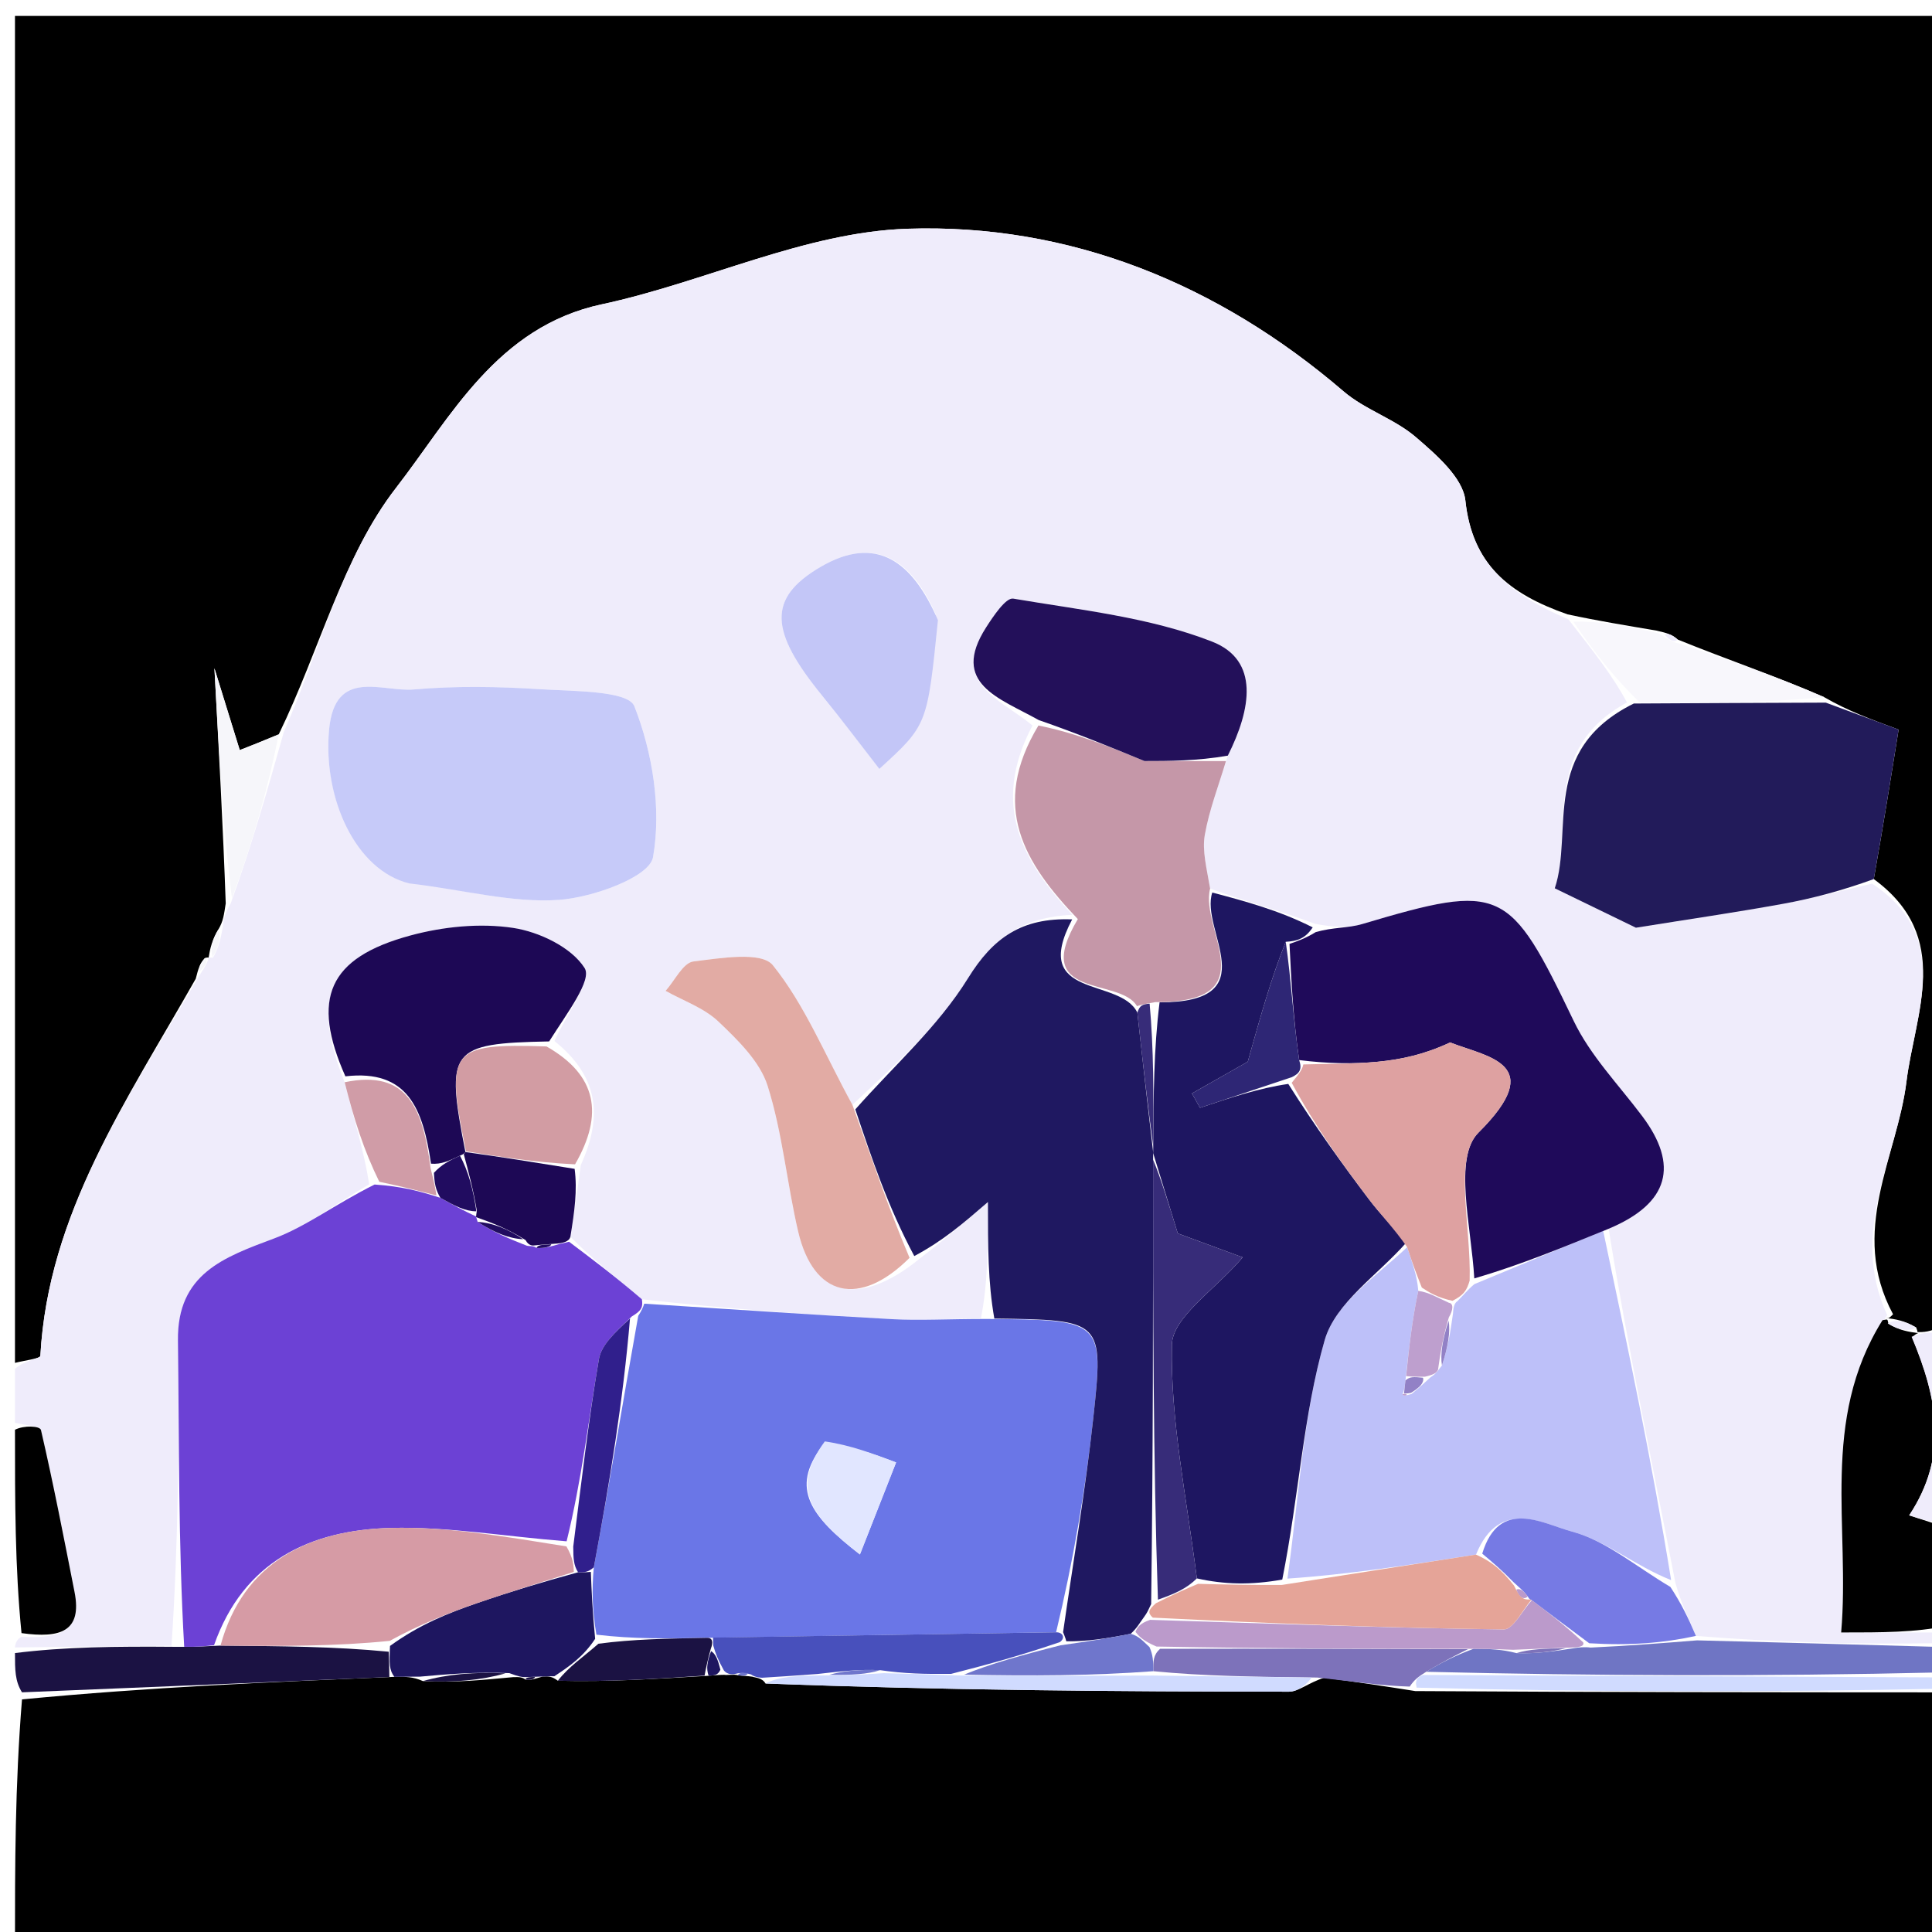 <svg version="1.1" id="Layer_1" xmlns="http://www.w3.org/2000/svg" xmlns:xlink="http://www.w3.org/1999/xlink" x="0px" y="0px"
	 width="100%" viewBox="0 0 129 129" enable-background="new 0 0 129 129" xml:space="preserve">
<path fill="#000000" opacity="1" stroke="none" 
	d="
M1,91 
	C1,61.043 1,31.086 1,1.064 
	C43.896,1.064 86.792,1.064 130,1.064 
	C130,30.02 130,59.041 129.661,88.522 
	C128.872,88.961 128.422,88.942 127.999,88.948 
	C128.027,88.974 128.09,89.017 127.945,88.642 
	C127.17,88.173 126.541,88.077 125.958,88.007 
	C126.003,88.031 126.086,88.092 126.399,87.752 
	C123.42,82.197 126.669,77.278 127.296,72.207 
	C127.858,67.654 130.416,62.579 125.113,58.696 
	C125.756,55.074 126.286,51.756 126.771,48.715 
	C124.844,48.002 123.376,47.458 121.799,46.549 
	C118.493,45.109 115.295,44.034 112.018,42.701 
	C111.631,42.359 111.324,42.274 110.628,42.11 
	C108.496,41.748 106.752,41.466 104.67,41.022 
	C100.724,39.646 98.294,37.65 97.843,33.421 
	C97.681,31.898 95.903,30.367 94.551,29.2 
	C93.122,27.965 91.146,27.364 89.712,26.133 
	C81.309,18.924 71.39,14.911 60.571,15.274 
	C53.731,15.504 47.042,18.851 40.182,20.319 
	C33.168,21.82 30.108,27.846 26.445,32.571 
	C22.878,37.173 21.367,43.37 18.611,49.033 
	C17.514,49.494 16.761,49.789 16.008,50.084 
	C15.534,48.553 15.06,47.022 14.317,44.621 
	C14.63,50.398 14.89,55.199 15.072,60.319 
	C14.954,61.074 14.912,61.509 14.583,62.053 
	C14.159,62.753 14.024,63.344 13.928,63.952 
	C13.968,63.969 13.939,63.887 13.682,63.97 
	C13.333,64.363 13.241,64.673 13.072,65.348 
	C8.448,73.517 3.215,81.035 2.695,90.529 
	C2.685,90.716 1.589,90.844 1,91 
z"/>
<path fill="#EFECFB" opacity="1" stroke="none" 
	d="
M18.953,48.867 
	C21.367,43.37 22.878,37.173 26.445,32.571 
	C30.108,27.846 33.168,21.82 40.182,20.319 
	C47.042,18.851 53.731,15.504 60.571,15.274 
	C71.39,14.911 81.309,18.924 89.712,26.133 
	C91.146,27.364 93.122,27.965 94.551,29.2 
	C95.903,30.367 97.681,31.898 97.843,33.421 
	C98.294,37.65 100.724,39.646 104.716,41.349 
	C106.404,43.499 107.707,45.161 108.633,46.905 
	C102.8,50.085 105.08,55.534 103.812,59.312 
	C106.275,60.508 108.065,61.378 109.23,61.944 
	C112.724,61.383 115.903,60.921 119.061,60.347 
	C121.057,59.984 123.022,59.455 125.001,59 
	C130.416,62.579 127.858,67.654 127.296,72.207 
	C126.669,77.278 123.42,82.197 126.008,87.811 
	C121.504,94.853 123.544,101.978 122.934,109 
	C125.727,109 127.864,109 130,109 
	C130,109 130,109.5 129.534,109.717 
	C123.816,109.798 118.565,109.663 113.237,109.229 
	C112.712,108.002 112.263,107.073 111.866,105.69 
	C110.293,97.551 108.669,89.866 107.409,82.045 
	C111.474,80.344 112.108,77.792 109.644,74.514 
	C108.077,72.429 106.19,70.486 105.08,68.175 
	C100.772,59.207 100.313,58.92 90.943,61.702 
	C90.019,61.976 88.993,61.907 87.809,61.683 
	C85.384,60.777 83.164,60.185 80.8,59.331 
	C80.569,57.956 80.258,56.805 80.446,55.742 
	C80.741,54.069 81.371,52.454 81.982,50.455 
	C83.541,47.352 84.115,44.087 80.933,42.841 
	C76.763,41.21 72.126,40.73 67.653,39.969 
	C67.165,39.886 66.324,41.139 65.84,41.896 
	C63.43,45.659 66.734,46.606 68.94,48.44 
	C66.077,53.853 68.38,57.617 71.599,61.08 
	C68.219,61.258 66.308,62.611 64.632,65.32 
	C62.632,68.552 59.66,71.183 56.916,73.769 
	C55.073,70.412 53.743,67.104 51.603,64.448 
	C50.849,63.512 48.092,63.977 46.298,64.198 
	C45.609,64.283 45.057,65.473 44.443,66.159 
	C45.636,66.829 47.017,67.301 47.975,68.216 
	C49.273,69.453 50.738,70.875 51.252,72.496 
	C52.249,75.64 52.538,79.001 53.294,82.232 
	C54.316,86.601 57.388,87.321 61.407,84.039 
	C62.991,82.827 64.259,81.731 65.965,80.258 
	C65.965,83.259 65.965,85.626 65.499,88.022 
	C63.22,88.066 61.401,88.18 59.593,88.082 
	C54.065,87.781 48.542,87.398 42.858,86.752 
	C41.132,85.275 39.563,84.093 38.085,82.576 
	C38.365,80.863 38.555,79.485 38.774,77.806 
	C40.328,74.393 39.86,71.792 37.019,69.509 
	C37.881,67.616 39.543,65.441 39.035,64.638 
	C38.159,63.253 36.009,62.219 34.256,61.955 
	C32.04,61.622 29.594,61.87 27.408,62.461 
	C21.906,63.951 20.759,66.675 23.014,72.262 
	C23.633,74.737 24.299,76.817 24.651,79.079 
	C22.335,80.428 20.445,81.89 18.306,82.69 
	C14.949,83.946 11.825,85.045 11.881,89.503 
	C11.967,96.294 11.904,103.088 11.452,109.883 
	C7.667,109.924 4.333,109.962 1,110 
	C1,110 1,109.5 1.436,109.293 
	C4.032,109.407 5.497,108.937 4.977,106.297 
	C4.265,102.685 3.567,99.069 2.736,95.484 
	C2.67,95.204 1.602,95.156 1,95 
	C1,93.933 1,92.867 1,91.4 
	C1.589,90.844 2.685,90.716 2.695,90.529 
	C3.215,81.035 8.448,73.517 13.262,65.213 
	C13.747,64.478 13.883,64.203 13.939,63.887 
	C13.939,63.887 13.968,63.969 14.23,63.935 
	C14.618,63.249 14.745,62.596 14.871,61.944 
	C14.912,61.509 14.954,61.074 15.408,60.312 
	C16.865,56.28 17.909,52.574 18.953,48.867 
M27.766,58.985 
	C30.953,59.406 34.174,60.306 37.316,60.086 
	C39.574,59.929 43.368,58.565 43.603,57.234 
	C44.172,53.995 43.576,50.262 42.357,47.157 
	C41.942,46.102 38.268,46.159 36.063,46.018 
	C33.261,45.839 30.422,45.79 27.63,46.035 
	C25.511,46.222 22.344,44.532 21.969,48.754 
	C21.563,53.314 23.756,58.106 27.766,58.985 
M62.496,41.055 
	C60.935,37.5 58.528,35.644 54.751,37.874 
	C51.239,39.947 51.38,42.138 54.887,46.439 
	C56.196,48.044 57.439,49.704 58.714,51.343 
	C61.917,48.419 61.917,48.419 62.496,41.055 
z"/>
<path fill="#000000" opacity="1" stroke="none" 
	d="
M130,113 
	C130,118.651 130,124.303 130,129.951 
	C87,129.949 44,129.949 1,129.949 
	C1,124.579 1,119.26 1.469,113.468 
	C9.958,112.655 17.978,112.315 26.334,111.964 
	C27.118,111.952 27.565,111.952 28.24,112.246 
	C30.312,112.36 32.157,112.18 34.259,111.983 
	C34.688,111.971 34.86,111.976 35.106,112.157 
	C35.437,112.213 35.694,112.092 36.217,111.948 
	C36.661,111.924 36.839,111.923 37.248,112.223 
	C40.668,112.31 43.856,112.096 47.316,111.891 
	C47.765,111.865 47.942,111.828 48.347,111.828 
	C48.575,111.864 49.028,111.78 49.271,111.857 
	C49.682,111.915 49.851,111.895 50.231,111.952 
	C50.443,112.027 50.894,112.023 51.112,112.407 
	C62.907,112.859 74.483,112.944 86.059,112.955 
	C86.714,112.955 87.369,112.35 88.416,112.024 
	C90.55,112.294 92.294,112.567 94.499,112.913 
	C106.64,112.99 118.32,112.995 130,113 
z"/>
<path fill="#000000" opacity="1" stroke="none" 
	d="
M130,108.562 
	C127.864,109 125.727,109 122.934,109 
	C123.544,101.978 121.504,94.853 125.695,88.15 
	C126.086,88.092 126.003,88.031 126.092,88.388 
	C126.818,88.836 127.454,88.926 128.09,89.017 
	C128.09,89.017 128.027,88.974 127.668,89.284 
	C129.377,93.384 130.11,97.212 127.477,101.18 
	C128.406,101.482 129.203,101.741 130,102 
	C130,104.042 130,106.083 130,108.562 
z"/>
<path fill="#1B1243" opacity="1" stroke="none" 
	d="
M25.998,111.976 
	C17.978,112.315 9.958,112.655 1.469,112.997 
	C1,112.25 1,111.5 1,110.375 
	C4.333,109.962 7.667,109.924 11.847,109.96 
	C13.226,109.972 13.759,109.911 14.723,109.876 
	C18.747,109.917 22.34,109.933 25.954,110.286 
	C25.983,111.074 25.991,111.525 25.998,111.976 
z"/>
<path fill="#6F75C4" opacity="1" stroke="none" 
	d="
M113.314,109.527 
	C118.565,109.663 123.816,109.798 129.534,109.967 
	C130,110.444 130,110.889 129.531,111.668 
	C117.716,111.948 106.369,111.893 95.227,111.626 
	C96.292,110.981 97.152,110.548 98.39,110.09 
	C99.522,110.095 100.278,110.126 101.26,110.379 
	C102.636,110.427 103.784,110.253 105.15,110.041 
	C105.368,110.002 105.807,109.954 106.207,110.009 
	C108.843,109.885 111.078,109.706 113.314,109.527 
z"/>
<path fill="#000000" opacity="1" stroke="none" 
	d="
M1,95.465 
	C1.602,95.156 2.67,95.204 2.736,95.484 
	C3.567,99.069 4.265,102.685 4.977,106.297 
	C5.497,108.937 4.032,109.407 1.436,109.043 
	C1,104.643 1,100.286 1,95.465 
z"/>
<path fill="#D0DBFF" opacity="1" stroke="none" 
	d="
M95.022,111.838 
	C106.369,111.893 117.716,111.948 129.531,112.001 
	C130,112 130,112.5 130,112.75 
	C118.32,112.995 106.64,112.99 94.59,112.686 
	C94.442,112.137 94.709,111.954 95.022,111.838 
z"/>
<path fill="#EFECFB" opacity="1" stroke="none" 
	d="
M130,101.537 
	C129.203,101.741 128.406,101.482 127.477,101.18 
	C130.11,97.212 129.377,93.384 127.64,89.258 
	C128.422,88.942 128.872,88.961 129.661,88.991 
	C130,93.025 130,97.049 130,101.537 
z"/>
<path fill="#221B5A" opacity="1" stroke="none" 
	d="
M125.113,58.696 
	C123.022,59.455 121.057,59.984 119.061,60.347 
	C115.903,60.921 112.724,61.383 109.23,61.944 
	C108.065,61.378 106.275,60.508 103.812,59.312 
	C105.08,55.534 102.8,50.085 109.09,46.974 
	C113.918,46.945 117.913,46.929 121.907,46.914 
	C123.376,47.458 124.844,48.002 126.771,48.715 
	C126.286,51.756 125.756,55.074 125.113,58.696 
z"/>
<path fill="#F8F7FC" opacity="1" stroke="none" 
	d="
M121.799,46.549 
	C117.913,46.929 113.918,46.945 109.467,46.892 
	C107.707,45.161 106.404,43.499 105.055,41.51 
	C106.752,41.466 108.496,41.748 110.764,42.295 
	C111.511,42.786 111.781,42.919 112.097,42.959 
	C115.295,44.034 118.493,45.109 121.799,46.549 
z"/>
<path fill="#F6F6FA" opacity="1" stroke="none" 
	d="
M18.611,49.033 
	C17.909,52.574 16.865,56.28 15.485,59.993 
	C14.89,55.199 14.63,50.398 14.317,44.621 
	C15.06,47.022 15.534,48.553 16.008,50.084 
	C16.761,49.789 17.514,49.494 18.611,49.033 
z"/>
<path fill="#F6F6FA" opacity="1" stroke="none" 
	d="
M14.583,62.053 
	C14.745,62.596 14.618,63.249 14.19,63.918 
	C14.024,63.344 14.159,62.753 14.583,62.053 
z"/>
<path fill="#EFECFB" opacity="1" stroke="none" 
	d="
M127.945,88.642 
	C127.454,88.926 126.818,88.836 126.047,88.364 
	C126.541,88.077 127.17,88.173 127.945,88.642 
z"/>
<path fill="#F6F6FA" opacity="1" stroke="none" 
	d="
M13.682,63.97 
	C13.883,64.203 13.747,64.478 13.339,64.849 
	C13.241,64.673 13.333,64.363 13.682,63.97 
z"/>
<path fill="#EFECFB" opacity="1" stroke="none" 
	d="
M112.018,42.701 
	C111.781,42.919 111.511,42.786 111.152,42.374 
	C111.324,42.274 111.631,42.359 112.018,42.701 
z"/>
<path fill="#6A76E7" opacity="1" stroke="none" 
	d="
M43.016,87.048 
	C48.542,87.398 54.065,87.781 59.593,88.082 
	C61.401,88.18 63.22,88.066 65.926,88.067 
	C73.616,88.131 73.711,88.142 72.996,94.707 
	C72.476,99.481 71.664,104.225 70.515,108.988 
	C62.569,109.111 55.091,109.227 47.201,109.36 
	C44.541,109.41 42.292,109.442 39.823,109.147 
	C39.553,107.532 39.502,106.244 39.649,104.651 
	C40.728,98.896 41.611,93.447 42.615,87.861 
	C42.847,87.506 42.94,87.28 43.016,87.048 
M54.887,96.577 
	C52.748,99.389 54.121,101.245 57.417,103.792 
	C58.366,101.375 59.099,99.511 59.832,97.647 
	C58.307,97.068 56.783,96.488 54.887,96.577 
z"/>
<path fill="#6C41D5" opacity="1" stroke="none" 
	d="
M42.858,86.752 
	C42.94,87.28 42.847,87.506 42.188,87.898 
	C41.069,88.962 40.153,89.793 39.989,90.753 
	C39.299,94.79 38.834,98.866 37.832,102.914 
	C33.615,102.58 29.844,101.922 26.093,102.02 
	C20.69,102.161 16.25,104.268 14.292,109.85 
	C13.759,109.911 13.226,109.972 12.299,109.956 
	C11.904,103.088 11.967,96.294 11.881,89.503 
	C11.825,85.045 14.949,83.946 18.306,82.69 
	C20.445,81.89 22.335,80.428 25.012,79.091 
	C26.839,79.22 27.99,79.52 29.404,79.98 
	C30.352,80.508 31.037,80.877 31.753,81.207 
	C31.784,81.167 31.789,81.268 31.892,81.584 
	C32.995,82.303 33.994,82.706 35.153,83.168 
	C35.313,83.228 35.647,83.16 35.82,83.327 
	C36.394,83.358 36.795,83.222 37.397,83.049 
	C37.598,83.013 37.995,82.911 37.995,82.911 
	C39.563,84.093 41.132,85.275 42.858,86.752 
z"/>
<path fill="#1F1861" opacity="1" stroke="none" 
	d="
M70.982,108.982 
	C71.664,104.225 72.476,99.481 72.996,94.707 
	C73.711,88.142 73.616,88.131 66.392,88.039 
	C65.965,85.626 65.965,83.259 65.965,80.258 
	C64.259,81.731 62.991,82.827 61.047,83.868 
	C59.284,80.568 58.197,77.321 57.109,74.074 
	C59.66,71.183 62.632,68.552 64.632,65.32 
	C66.308,62.611 68.219,61.258 71.589,61.388 
	C68.739,66.776 74.782,65.212 75.941,67.613 
	C76.312,71.035 76.66,74.024 77.004,77.006 
	C77,77 76.994,76.987 76.992,77.43 
	C76.991,87.538 76.993,97.202 76.863,107.101 
	C76.671,107.503 76.61,107.671 76.375,107.986 
	C76.065,108.405 75.937,108.681 75.5,109.088 
	C73.872,109.41 72.558,109.606 71.198,109.59 
	C71.151,109.38 70.982,108.982 70.982,108.982 
z"/>
<path fill="#BDC0F9" opacity="1" stroke="none" 
	d="
M107.044,82.181 
	C108.669,89.866 110.293,97.551 111.581,105.504 
	C109.167,104.555 107.215,102.865 104.972,102.266 
	C103.049,101.752 100.118,99.961 98.553,103.801 
	C94.071,104.499 90.004,105.131 85.962,105.404 
	C86.74,99.837 87.011,94.491 88.449,89.481 
	C89.164,86.989 92.02,85.113 93.956,83.275 
	C94.315,84.384 94.624,85.177 94.697,86.19 
	C94.268,88.234 94.077,90.059 93.844,92.17 
	C93.784,92.649 93.766,92.842 93.642,93.098 
	C93.679,93.184 93.822,93.206 94.242,93.08 
	C94.81,92.63 95.102,92.327 95.521,91.957 
	C95.807,91.777 95.93,91.633 96.279,91.171 
	C96.694,89.897 96.848,88.91 97.017,87.699 
	C97.031,87.475 97.062,87.027 97.296,86.895 
	C97.731,86.47 97.933,86.177 98.444,85.741 
	C101.518,84.459 104.281,83.32 107.044,82.181 
z"/>
<path fill="#1E1661" opacity="1" stroke="none" 
	d="
M93.907,82.958 
	C92.02,85.113 89.164,86.989 88.449,89.481 
	C87.011,94.491 86.74,99.837 85.617,105.468 
	C83.497,105.845 81.746,105.798 79.915,105.39 
	C79.224,99.948 78.148,94.86 78.246,89.795 
	C78.283,87.944 81.107,86.147 82.976,83.953 
	C81.4,83.373 79.844,82.799 78.64,82.355 
	C78.022,80.339 77.508,78.663 76.994,76.987 
	C76.994,76.987 77,77 77.003,76.551 
	C77.022,73.077 77.037,70.052 77.425,66.927 
	C84.644,66.937 80.093,62.091 80.945,59.594 
	C83.164,60.185 85.384,60.777 87.649,61.921 
	C87.163,62.658 86.632,62.842 85.851,62.884 
	C84.895,65.258 84.189,67.773 83.313,70.892 
	C82.603,71.296 81.094,72.152 79.586,73.008 
	C79.765,73.328 79.944,73.648 80.124,73.968 
	C82.092,73.311 84.06,72.654 86.019,72.374 
	C87.804,75.197 89.574,77.66 91.405,80.077 
	C92.172,81.088 93.069,82.001 93.907,82.958 
z"/>
<path fill="#1F0A5A" opacity="1" stroke="none" 
	d="
M86.1,63.025 
	C86.632,62.842 87.163,62.658 87.854,62.236 
	C88.993,61.907 90.019,61.976 90.943,61.702 
	C100.313,58.92 100.772,59.207 105.08,68.175 
	C106.19,70.486 108.077,72.429 109.644,74.514 
	C112.108,77.792 111.474,80.344 107.409,82.045 
	C104.281,83.32 101.518,84.459 98.439,85.361 
	C98.237,81.874 97.033,77.299 98.715,75.627 
	C103.362,71.007 99.358,70.594 96.823,69.605 
	C95.122,70.404 93.556,70.744 91.972,70.895 
	C90.331,71.05 88.674,71.021 86.745,70.781 
	C86.345,68.001 86.223,65.513 86.1,63.025 
z"/>
<path fill="#C6CAF9" opacity="1" stroke="none" 
	d="
M27.32,58.983 
	C23.756,58.106 21.563,53.314 21.969,48.754 
	C22.344,44.532 25.511,46.222 27.63,46.035 
	C30.422,45.79 33.261,45.839 36.063,46.018 
	C38.268,46.159 41.942,46.102 42.357,47.157 
	C43.576,50.262 44.172,53.995 43.603,57.234 
	C43.368,58.565 39.574,59.929 37.316,60.086 
	C34.174,60.306 30.953,59.406 27.32,58.983 
z"/>
<path fill="#C597A8" opacity="1" stroke="none" 
	d="
M80.8,59.331 
	C80.093,62.091 84.644,66.937 77.134,66.913 
	C76.285,67.059 76.101,67.119 75.917,67.18 
	C74.782,65.212 68.739,66.776 71.967,61.368 
	C68.38,57.617 66.077,53.853 69.338,48.442 
	C71.91,48.965 74.07,49.851 76.419,50.815 
	C77.978,50.815 79.919,50.815 81.859,50.815 
	C81.371,52.454 80.741,54.069 80.446,55.742 
	C80.258,56.805 80.569,57.956 80.8,59.331 
z"/>
<path fill="#1D0855" opacity="1" stroke="none" 
	d="
M23.061,71.867 
	C20.759,66.675 21.906,63.951 27.408,62.461 
	C29.594,61.87 32.04,61.622 34.256,61.955 
	C36.009,62.219 38.159,63.253 39.035,64.638 
	C39.543,65.441 37.881,67.616 36.667,69.536 
	C30.024,69.664 29.733,70.068 31.075,76.922 
	C31.038,76.97 30.967,77.069 30.712,77.164 
	C29.971,77.508 29.485,77.756 28.779,77.699 
	C28.241,74.043 27.232,71.383 23.061,71.867 
z"/>
<path fill="#23105A" opacity="1" stroke="none" 
	d="
M81.982,50.455 
	C79.919,50.815 77.978,50.815 76.419,50.815 
	C74.07,49.851 71.91,48.965 69.352,48.077 
	C66.734,46.606 63.43,45.659 65.84,41.896 
	C66.324,41.139 67.165,39.886 67.653,39.969 
	C72.126,40.73 76.763,41.21 80.933,42.841 
	C84.115,44.087 83.541,47.352 81.982,50.455 
z"/>
<path fill="#E2ABA4" opacity="1" stroke="none" 
	d="
M56.916,73.769 
	C58.197,77.321 59.284,80.568 60.731,83.986 
	C57.388,87.321 54.316,86.601 53.294,82.232 
	C52.538,79.001 52.249,75.64 51.252,72.496 
	C50.738,70.875 49.273,69.453 47.975,68.216 
	C47.017,67.301 45.636,66.829 44.443,66.159 
	C45.057,65.473 45.609,64.283 46.298,64.198 
	C48.092,63.977 50.849,63.512 51.603,64.448 
	C53.743,67.104 55.073,70.412 56.916,73.769 
z"/>
<path fill="#C3C6F7" opacity="1" stroke="none" 
	d="
M62.626,41.409 
	C61.917,48.419 61.917,48.419 58.714,51.343 
	C57.439,49.704 56.196,48.044 54.887,46.439 
	C51.38,42.138 51.239,39.947 54.751,37.874 
	C58.528,35.644 60.935,37.5 62.626,41.409 
z"/>
<path fill="#767AE4" opacity="1" stroke="none" 
	d="
M98.969,103.736 
	C100.118,99.961 103.049,101.752 104.972,102.266 
	C107.215,102.865 109.167,104.555 111.53,105.958 
	C112.263,107.073 112.712,108.002 113.237,109.229 
	C111.078,109.706 108.843,109.885 106.113,109.72 
	C104.506,108.53 103.394,107.686 102.242,106.823 
	C102.201,106.806 102.114,106.795 102.009,106.602 
	C101.704,106.192 101.467,106.024 101.046,105.63 
	C100.254,104.815 99.611,104.275 98.969,103.736 
z"/>
<path fill="#D29CA3" opacity="1" stroke="none" 
	d="
M31.113,76.874 
	C29.733,70.068 30.024,69.664 36.49,69.871 
	C39.86,71.792 40.328,74.393 38.396,77.743 
	C35.698,77.612 33.405,77.243 31.113,76.874 
z"/>
<path fill="#D09CA7" opacity="1" stroke="none" 
	d="
M23.014,72.262 
	C27.232,71.383 28.241,74.043 28.751,78.004 
	C29.011,79.018 29.076,79.419 29.141,79.821 
	C27.99,79.52 26.839,79.22 25.327,78.908 
	C24.299,76.817 23.633,74.737 23.014,72.262 
z"/>
<path fill="#1D0855" opacity="1" stroke="none" 
	d="
M31.075,76.922 
	C33.405,77.243 35.698,77.612 38.368,78.044 
	C38.555,79.485 38.365,80.863 38.085,82.576 
	C37.995,82.911 37.598,83.013 37.008,83.046 
	C36.161,83.107 35.904,83.133 35.647,83.16 
	C35.647,83.16 35.313,83.228 35.095,82.804 
	C33.847,82.009 32.818,81.639 31.789,81.268 
	C31.789,81.268 31.784,81.167 31.839,80.84 
	C31.585,79.366 31.276,78.217 30.967,77.069 
	C30.967,77.069 31.038,76.97 31.075,76.922 
z"/>
<path fill="#1E1660" opacity="1" stroke="none" 
	d="
M39.451,104.956 
	C39.502,106.244 39.553,107.532 39.738,109.425 
	C38.92,110.66 37.969,111.291 37.017,111.922 
	C36.839,111.923 36.661,111.924 35.987,111.949 
	C35.492,111.973 35.031,111.981 35.031,111.981 
	C34.86,111.976 34.688,111.971 34.009,111.715 
	C31.672,111.626 29.843,111.789 28.013,111.952 
	C27.565,111.952 27.118,111.952 26.334,111.964 
	C25.991,111.525 25.983,111.074 26.042,109.899 
	C28.033,108.457 29.943,107.7 31.884,107.031 
	C34.013,106.297 36.17,105.645 38.598,104.981 
	C39.072,104.988 39.262,104.972 39.451,104.956 
z"/>
<path fill="#4850BC" opacity="1" stroke="none" 
	d="
M70.515,108.988 
	C70.982,108.982 71.151,109.38 70.761,109.646 
	C68.218,110.513 66.065,111.113 63.505,111.765 
	C61.736,111.784 60.374,111.751 58.768,111.517 
	C57.346,111.454 56.166,111.592 54.578,111.773 
	C53.078,111.886 51.986,111.955 50.894,112.023 
	C50.894,112.023 50.443,112.027 50.147,111.802 
	C49.577,111.645 49.303,111.712 49.028,111.78 
	C49.028,111.78 48.575,111.864 48.327,111.522 
	C47.933,110.808 47.785,110.434 47.627,109.881 
	C47.615,109.702 47.612,109.343 47.612,109.343 
	C55.091,109.227 62.569,109.111 70.515,108.988 
z"/>
<path fill="#7D72BA" opacity="1" stroke="none" 
	d="
M95.227,111.626 
	C94.709,111.954 94.442,112.137 94.129,112.614 
	C92.294,112.567 90.55,112.294 87.957,112.01 
	C83.745,111.959 80.383,111.918 77.012,111.586 
	C76.999,110.906 76.994,110.517 77.457,110.091 
	C84.621,110.074 91.317,110.095 98.013,110.116 
	C97.152,110.548 96.292,110.981 95.227,111.626 
z"/>
<path fill="#D0DBFF" opacity="1" stroke="none" 
	d="
M77.022,111.877 
	C80.383,111.918 83.745,111.959 87.566,112.013 
	C87.369,112.35 86.714,112.955 86.059,112.955 
	C74.483,112.944 62.907,112.859 51.112,112.407 
	C51.986,111.955 53.078,111.886 54.974,111.87 
	C56.856,111.855 57.933,111.786 59.011,111.717 
	C60.374,111.751 61.736,111.784 63.965,111.87 
	C68.894,111.907 72.958,111.892 77.022,111.877 
z"/>
<path fill="#1B1243" opacity="1" stroke="none" 
	d="
M47.201,109.36 
	C47.612,109.343 47.615,109.702 47.467,110.067 
	C47.228,110.915 47.136,111.398 47.045,111.881 
	C43.856,112.096 40.668,112.31 37.248,112.223 
	C37.969,111.291 38.92,110.66 39.957,109.752 
	C42.292,109.442 44.541,109.41 47.201,109.36 
M42.415,110.467 
	C42.415,110.467 42.521,110.401 42.415,110.467 
z"/>
<path fill="#1B1243" opacity="1" stroke="none" 
	d="
M28.24,112.246 
	C29.843,111.789 31.672,111.626 33.752,111.732 
	C32.157,112.18 30.312,112.36 28.24,112.246 
z"/>
<path fill="#1E1660" opacity="1" stroke="none" 
	d="
M47.316,111.891 
	C47.136,111.398 47.228,110.915 47.479,110.246 
	C47.785,110.434 47.933,110.808 48.1,111.487 
	C47.942,111.828 47.765,111.865 47.316,111.891 
z"/>
<path fill="#6F76CC" opacity="1" stroke="none" 
	d="
M49.271,111.857 
	C49.303,111.712 49.577,111.645 49.935,111.727 
	C49.851,111.895 49.682,111.915 49.271,111.857 
z"/>
<path fill="#1B1243" opacity="1" stroke="none" 
	d="
M35.106,112.157 
	C35.031,111.981 35.492,111.973 35.721,111.972 
	C35.694,112.092 35.437,112.213 35.106,112.157 
z"/>
<path fill="#D69BA5" opacity="1" stroke="none" 
	d="
M38.314,104.957 
	C36.17,105.645 34.013,106.297 31.884,107.031 
	C29.943,107.7 28.033,108.457 26.021,109.561 
	C22.34,109.933 18.747,109.917 14.723,109.876 
	C16.25,104.268 20.69,102.161 26.093,102.02 
	C29.844,101.922 33.615,102.58 37.821,103.254 
	C38.282,104.058 38.298,104.507 38.314,104.957 
z"/>
<path fill="#BB9ACB" opacity="1" stroke="none" 
	d="
M98.39,110.09 
	C91.317,110.095 84.621,110.074 77.22,109.94 
	C76.282,109.538 76.049,109.249 75.815,108.96 
	C75.937,108.681 76.065,108.405 76.795,108.157 
	C85.064,108.416 92.737,108.699 100.413,108.796 
	C101.028,108.803 101.659,107.523 102.283,106.841 
	C103.394,107.686 104.506,108.53 105.712,109.664 
	C105.807,109.954 105.368,110.002 104.762,110.015 
	C103.114,110.072 102.074,110.114 101.033,110.157 
	C100.278,110.126 99.522,110.095 98.39,110.09 
z"/>
<path fill="#7D72BA" opacity="1" stroke="none" 
	d="
M101.26,110.379 
	C102.074,110.114 103.114,110.072 104.544,110.054 
	C103.784,110.253 102.636,110.427 101.26,110.379 
z"/>
<path fill="#E1E6FF" opacity="1" stroke="none" 
	d="
M55.073,96.243 
	C56.783,96.488 58.307,97.068 59.832,97.647 
	C59.099,99.511 58.366,101.375 57.417,103.792 
	C54.121,101.245 52.748,99.389 55.073,96.243 
z"/>
<path fill="#301F8C" opacity="1" stroke="none" 
	d="
M38.598,104.981 
	C38.298,104.507 38.282,104.058 38.276,103.268 
	C38.834,98.866 39.299,94.79 39.989,90.753 
	C40.153,89.793 41.069,88.962 42.066,88.034 
	C41.611,93.447 40.728,98.896 39.649,104.651 
	C39.262,104.972 39.072,104.988 38.598,104.981 
z"/>
<path fill="#210C60" opacity="1" stroke="none" 
	d="
M30.712,77.164 
	C31.276,78.217 31.585,79.366 31.808,80.88 
	C31.037,80.877 30.352,80.508 29.404,79.98 
	C29.076,79.419 29.011,79.018 28.973,78.31 
	C29.485,77.756 29.971,77.508 30.712,77.164 
z"/>
<path fill="#210C60" opacity="1" stroke="none" 
	d="
M31.892,81.584 
	C32.818,81.639 33.847,82.009 34.935,82.744 
	C33.994,82.706 32.995,82.303 31.892,81.584 
z"/>
<path fill="#210C60" opacity="1" stroke="none" 
	d="
M35.82,83.327 
	C35.904,83.133 36.161,83.107 36.807,83.082 
	C36.795,83.222 36.394,83.358 35.82,83.327 
z"/>
<path fill="#E5A498" opacity="1" stroke="none" 
	d="
M102.242,106.823 
	C101.659,107.523 101.028,108.803 100.413,108.796 
	C92.737,108.699 85.064,108.416 76.97,108.01 
	C76.61,107.671 76.671,107.503 77.185,107.046 
	C78.423,106.421 79.21,106.087 79.996,105.752 
	C81.746,105.798 83.497,105.845 85.593,105.827 
	C90.004,105.131 94.071,104.499 98.553,103.801 
	C99.611,104.275 100.254,104.815 101.092,105.868 
	C101.476,106.691 101.752,106.829 102.114,106.795 
	C102.114,106.795 102.201,106.806 102.242,106.823 
z"/>
<path fill="#372C79" opacity="1" stroke="none" 
	d="
M79.915,105.39 
	C79.21,106.087 78.423,106.421 77.315,106.811 
	C76.993,97.202 76.991,87.538 76.992,77.43 
	C77.508,78.663 78.022,80.339 78.64,82.355 
	C79.844,82.799 81.4,83.373 82.976,83.953 
	C81.107,86.147 78.283,87.944 78.246,89.795 
	C78.148,94.86 79.224,99.948 79.915,105.39 
z"/>
<path fill="#6F76CC" opacity="1" stroke="none" 
	d="
M75.5,109.088 
	C76.049,109.249 76.282,109.538 76.752,109.978 
	C76.994,110.517 76.999,110.906 77.012,111.586 
	C72.958,111.892 68.894,111.907 64.371,111.817 
	C66.065,111.113 68.218,110.513 70.809,109.857 
	C72.558,109.606 73.872,109.41 75.5,109.088 
z"/>
<path fill="#372C79" opacity="1" stroke="none" 
	d="
M75.941,67.613 
	C76.101,67.119 76.285,67.059 76.761,67.012 
	C77.037,70.052 77.022,73.077 77.007,76.558 
	C76.66,74.024 76.312,71.035 75.941,67.613 
z"/>
<path fill="#DEA1A1" opacity="1" stroke="none" 
	d="
M87.023,71.073 
	C88.674,71.021 90.331,71.05 91.972,70.895 
	C93.556,70.744 95.122,70.404 96.823,69.605 
	C99.358,70.594 103.362,71.007 98.715,75.627 
	C97.033,77.299 98.237,81.874 98.129,85.505 
	C97.933,86.177 97.731,86.47 96.984,86.857 
	C95.936,86.625 95.435,86.297 94.934,85.97 
	C94.624,85.177 94.315,84.384 93.956,83.275 
	C93.069,82.001 92.172,81.088 91.405,80.077 
	C89.574,77.66 87.804,75.197 86.248,72.299 
	C86.774,71.664 86.953,71.406 87.023,71.073 
z"/>
<path fill="#BE9FCE" opacity="1" stroke="none" 
	d="
M94.697,86.19 
	C95.435,86.297 95.936,86.625 96.75,86.99 
	C97.062,87.027 97.031,87.475 96.74,87.961 
	C96.305,89.451 96.161,90.454 96.017,91.458 
	C95.93,91.633 95.807,91.777 95.142,91.923 
	C94.386,91.932 94.136,91.907 93.886,91.883 
	C94.077,90.059 94.268,88.234 94.697,86.19 
z"/>
<path fill="#9281C6" opacity="1" stroke="none" 
	d="
M96.279,91.171 
	C96.161,90.454 96.305,89.451 96.726,88.185 
	C96.848,88.91 96.694,89.897 96.279,91.171 
z"/>
<path fill="#9281C6" opacity="1" stroke="none" 
	d="
M93.844,92.17 
	C94.136,91.907 94.386,91.932 95.015,91.99 
	C95.102,92.327 94.81,92.63 94.216,92.999 
	C93.914,93.066 93.748,93.035 93.748,93.035 
	C93.766,92.842 93.784,92.649 93.844,92.17 
z"/>
<path fill="#BE9FCE" opacity="1" stroke="none" 
	d="
M93.939,93.147 
	C93.822,93.206 93.679,93.184 93.642,93.098 
	C93.748,93.035 93.914,93.066 93.939,93.147 
z"/>
<path fill="#2E2675" opacity="1" stroke="none" 
	d="
M86.745,70.781 
	C86.953,71.406 86.774,71.664 86.257,71.922 
	C84.06,72.654 82.092,73.311 80.124,73.968 
	C79.944,73.648 79.765,73.328 79.586,73.008 
	C81.094,72.152 82.603,71.296 83.313,70.892 
	C84.189,67.773 84.895,65.258 85.851,62.884 
	C86.223,65.513 86.345,68.001 86.745,70.781 
z"/>
<path fill="#BB9ACB" opacity="1" stroke="none" 
	d="
M102.009,106.602 
	C101.752,106.829 101.476,106.691 101.241,106.144 
	C101.467,106.024 101.704,106.192 102.009,106.602 
z"/>
<path fill="#6F76CC" opacity="1" stroke="none" 
	d="
M58.768,111.517 
	C57.933,111.786 56.856,111.855 55.382,111.826 
	C56.166,111.592 57.346,111.454 58.768,111.517 
z"/>
<path fill="#1E1660" opacity="1" stroke="none" 
	d="
M42.468,110.434 
	C42.521,110.401 42.415,110.467 42.468,110.434 
z"/>
</svg>